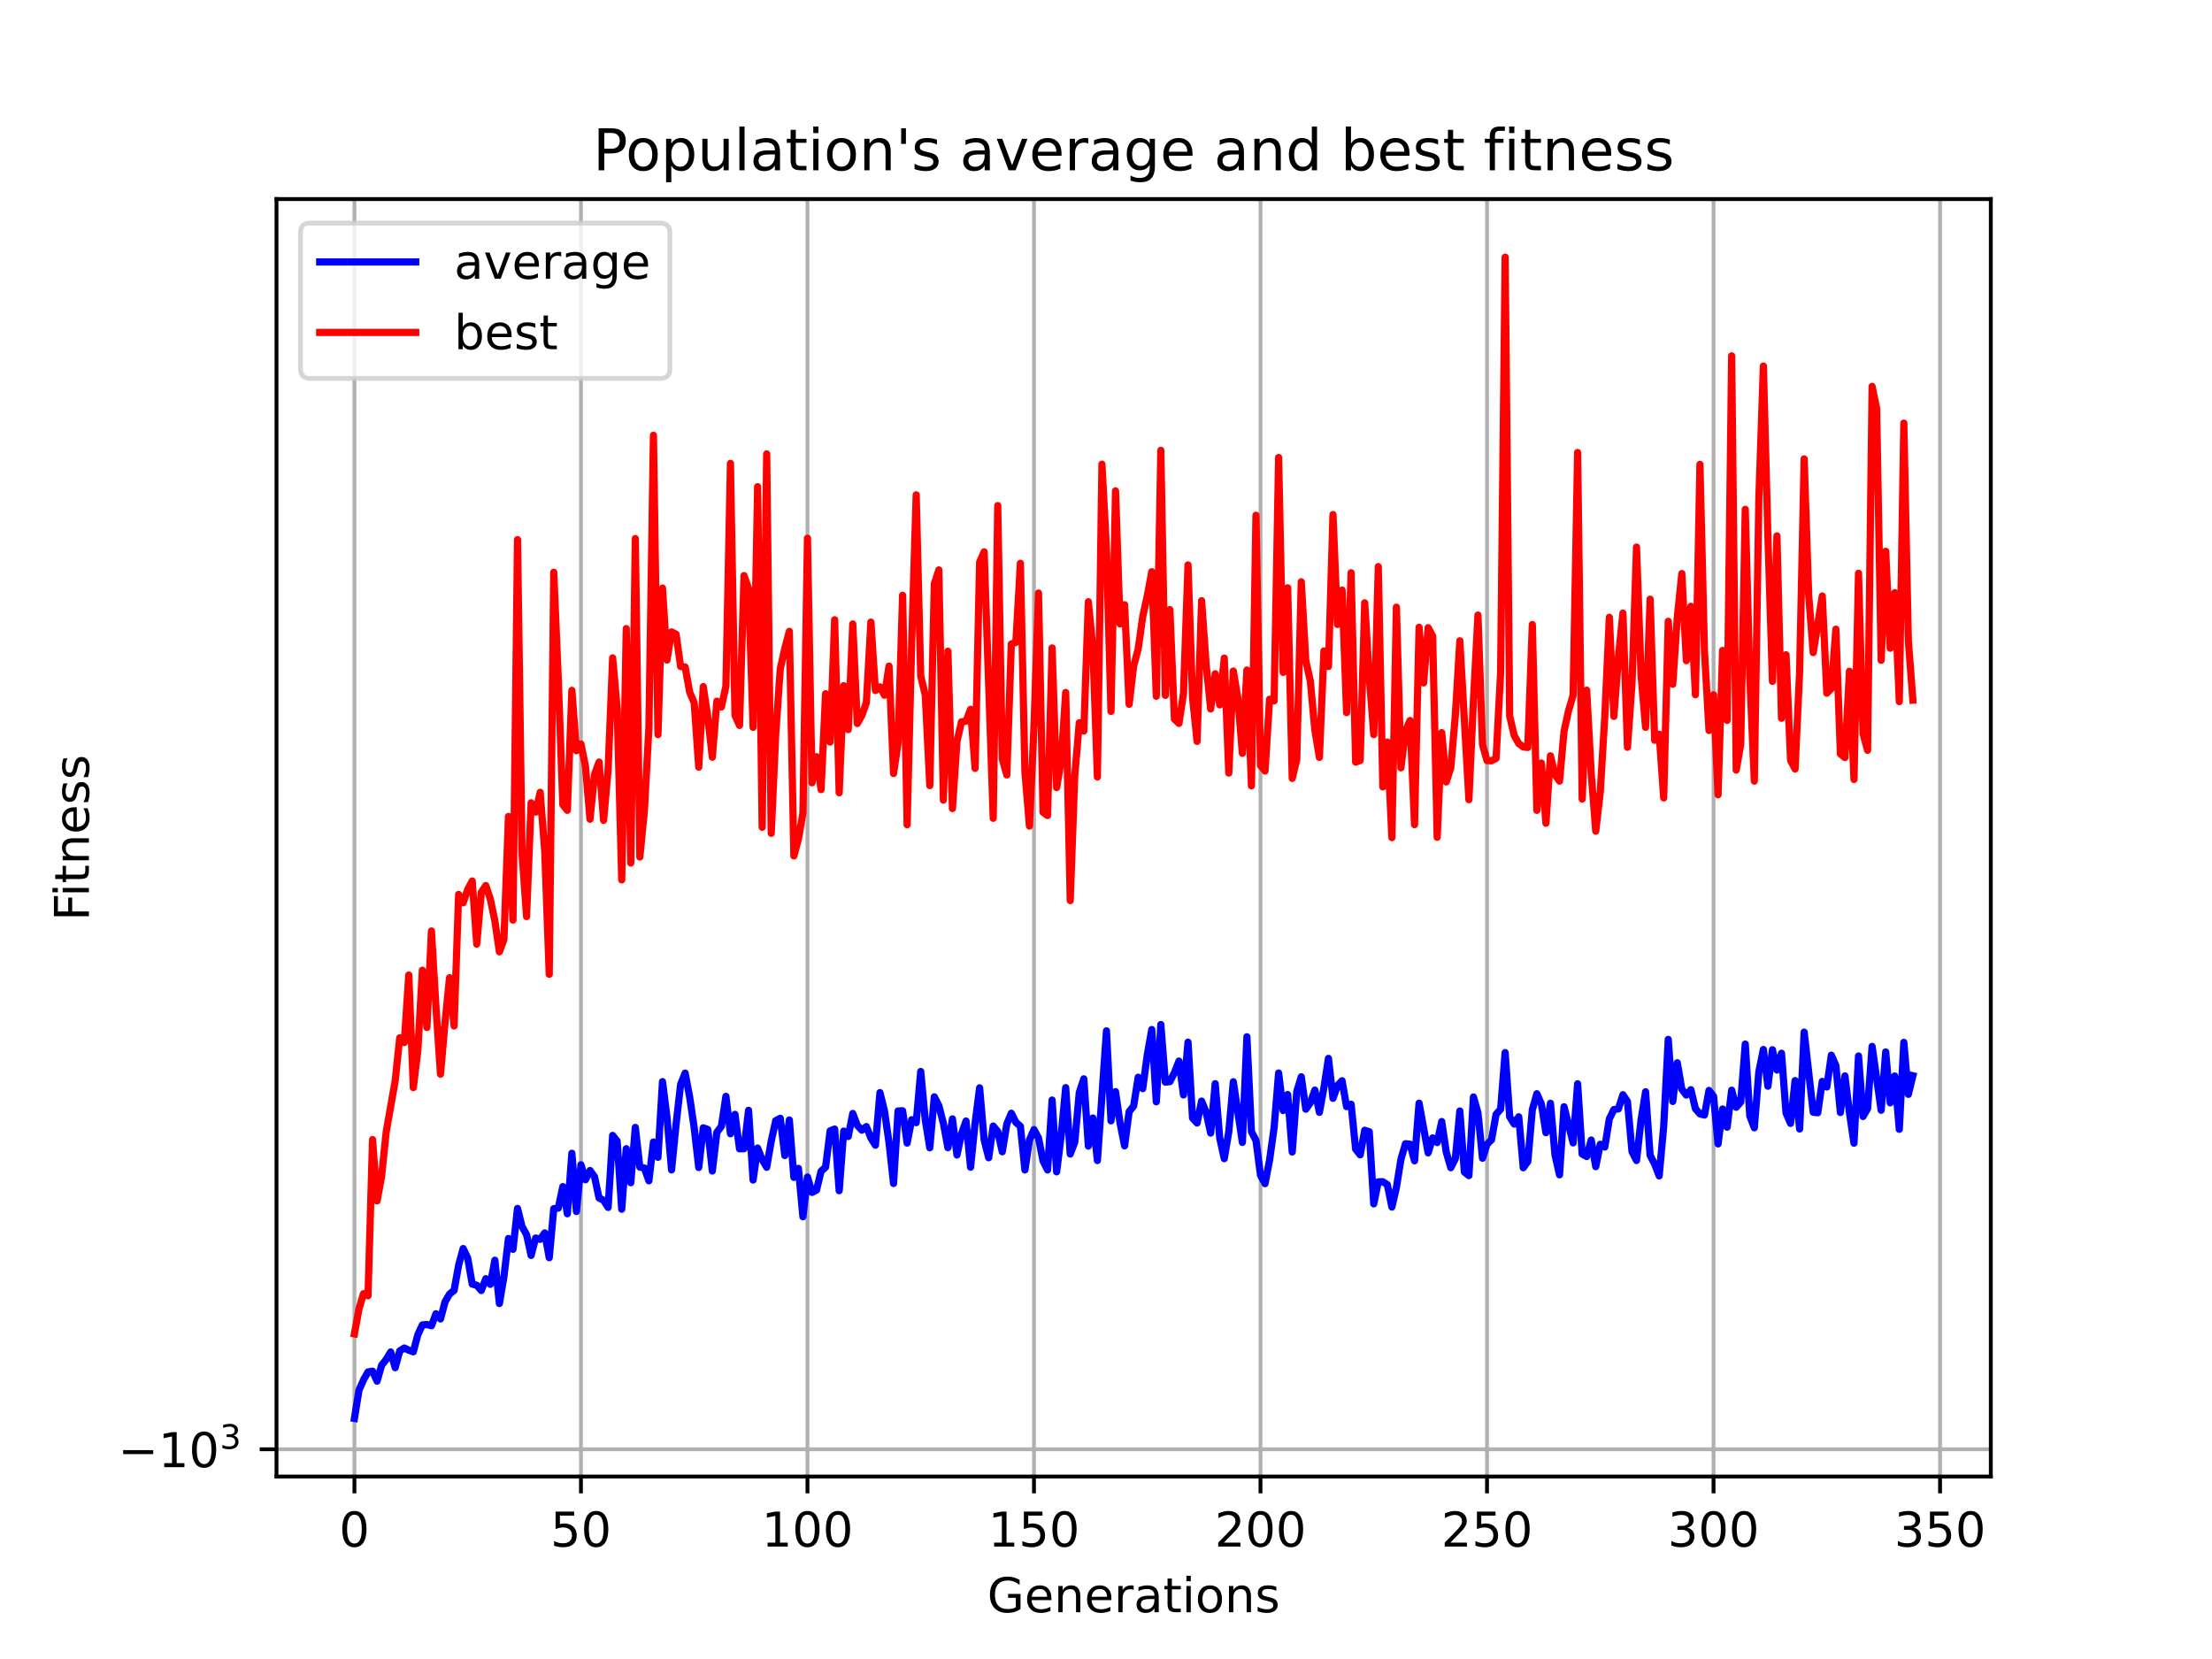 <?xml version="1.0" encoding="utf-8" standalone="no"?>
<!DOCTYPE svg PUBLIC "-//W3C//DTD SVG 1.1//EN"
  "http://www.w3.org/Graphics/SVG/1.1/DTD/svg11.dtd">
<!-- Created with matplotlib (https://matplotlib.org/) -->
<svg height="345.6pt" version="1.1" viewBox="0 0 460.8 345.6" width="460.8pt" xmlns="http://www.w3.org/2000/svg" xmlns:xlink="http://www.w3.org/1999/xlink">
 <defs>
  <style type="text/css">*{stroke-linecap:butt;stroke-linejoin:round;}</style>
 </defs>
 <g id="figure_1">
  <g id="patch_1">
   <path d="M 0 345.6 
L 460.8 345.6 
L 460.8 0 
L 0 0 
z
" style="fill:#ffffff;"/>
  </g>
  <g id="axes_1">
   <g id="patch_2">
    <path d="M 57.6 307.584 
L 414.72 307.584 
L 414.72 41.472 
L 57.6 41.472 
z
" style="fill:#ffffff;"/>
   </g>
   <g id="matplotlib.axis_1">
    <g id="xtick_1">
     <g id="line2d_1">
      <path clip-path="url(#paeb90735cc)" d="M 73.833 307.584 
L 73.833 41.472 
" style="fill:none;stroke:#b0b0b0;stroke-linecap:square;stroke-width:0.8;"/>
     </g>
     <g id="line2d_2">
      <defs>
       <path d="M 0 0 
L 0 3.5 
" id="m894558469b" style="stroke:#000000;stroke-width:0.8;"/>
      </defs>
      <g>
       <use style="stroke:#000000;stroke-width:0.8;" x="73.833" xlink:href="#m894558469b" y="307.584"/>
      </g>
     </g>
     <g id="text_1">
      <!-- 0 -->
      <g transform="translate(70.651 322.182)scale(0.1 -0.1)">
       <defs>
        <path d="M 31.781 66.406 
Q 24.172 66.406 20.328 58.906 
Q 16.5 51.422 16.5 36.375 
Q 16.5 21.391 20.328 13.891 
Q 24.172 6.391 31.781 6.391 
Q 39.453 6.391 43.281 13.891 
Q 47.125 21.391 47.125 36.375 
Q 47.125 51.422 43.281 58.906 
Q 39.453 66.406 31.781 66.406 
z
M 31.781 74.219 
Q 44.047 74.219 50.516 64.516 
Q 56.984 54.828 56.984 36.375 
Q 56.984 17.969 50.516 8.266 
Q 44.047 -1.422 31.781 -1.422 
Q 19.531 -1.422 13.062 8.266 
Q 6.594 17.969 6.594 36.375 
Q 6.594 54.828 13.062 64.516 
Q 19.531 74.219 31.781 74.219 
z
" id="DejaVuSans-48"/>
       </defs>
       <use xlink:href="#DejaVuSans-48"/>
      </g>
     </g>
    </g>
    <g id="xtick_2">
     <g id="line2d_3">
      <path clip-path="url(#paeb90735cc)" d="M 121.021 307.584 
L 121.021 41.472 
" style="fill:none;stroke:#b0b0b0;stroke-linecap:square;stroke-width:0.8;"/>
     </g>
     <g id="line2d_4">
      <g>
       <use style="stroke:#000000;stroke-width:0.8;" x="121.021" xlink:href="#m894558469b" y="307.584"/>
      </g>
     </g>
     <g id="text_2">
      <!-- 50 -->
      <g transform="translate(114.658 322.182)scale(0.1 -0.1)">
       <defs>
        <path d="M 10.797 72.906 
L 49.516 72.906 
L 49.516 64.594 
L 19.828 64.594 
L 19.828 46.734 
Q 21.969 47.469 24.109 47.828 
Q 26.266 48.188 28.422 48.188 
Q 40.625 48.188 47.75 41.5 
Q 54.891 34.812 54.891 23.391 
Q 54.891 11.625 47.562 5.094 
Q 40.234 -1.422 26.906 -1.422 
Q 22.312 -1.422 17.547 -0.641 
Q 12.797 0.141 7.719 1.703 
L 7.719 11.625 
Q 12.109 9.234 16.797 8.062 
Q 21.484 6.891 26.703 6.891 
Q 35.156 6.891 40.078 11.328 
Q 45.016 15.766 45.016 23.391 
Q 45.016 31 40.078 35.438 
Q 35.156 39.891 26.703 39.891 
Q 22.75 39.891 18.812 39.016 
Q 14.891 38.141 10.797 36.281 
z
" id="DejaVuSans-53"/>
       </defs>
       <use xlink:href="#DejaVuSans-53"/>
       <use x="63.623" xlink:href="#DejaVuSans-48"/>
      </g>
     </g>
    </g>
    <g id="xtick_3">
     <g id="line2d_5">
      <path clip-path="url(#paeb90735cc)" d="M 168.209 307.584 
L 168.209 41.472 
" style="fill:none;stroke:#b0b0b0;stroke-linecap:square;stroke-width:0.8;"/>
     </g>
     <g id="line2d_6">
      <g>
       <use style="stroke:#000000;stroke-width:0.8;" x="168.209" xlink:href="#m894558469b" y="307.584"/>
      </g>
     </g>
     <g id="text_3">
      <!-- 100 -->
      <g transform="translate(158.665 322.182)scale(0.1 -0.1)">
       <defs>
        <path d="M 12.406 8.297 
L 28.516 8.297 
L 28.516 63.922 
L 10.984 60.406 
L 10.984 69.391 
L 28.422 72.906 
L 38.281 72.906 
L 38.281 8.297 
L 54.391 8.297 
L 54.391 0 
L 12.406 0 
z
" id="DejaVuSans-49"/>
       </defs>
       <use xlink:href="#DejaVuSans-49"/>
       <use x="63.623" xlink:href="#DejaVuSans-48"/>
       <use x="127.246" xlink:href="#DejaVuSans-48"/>
      </g>
     </g>
    </g>
    <g id="xtick_4">
     <g id="line2d_7">
      <path clip-path="url(#paeb90735cc)" d="M 215.397 307.584 
L 215.397 41.472 
" style="fill:none;stroke:#b0b0b0;stroke-linecap:square;stroke-width:0.8;"/>
     </g>
     <g id="line2d_8">
      <g>
       <use style="stroke:#000000;stroke-width:0.8;" x="215.397" xlink:href="#m894558469b" y="307.584"/>
      </g>
     </g>
     <g id="text_4">
      <!-- 150 -->
      <g transform="translate(205.853 322.182)scale(0.1 -0.1)">
       <use xlink:href="#DejaVuSans-49"/>
       <use x="63.623" xlink:href="#DejaVuSans-53"/>
       <use x="127.246" xlink:href="#DejaVuSans-48"/>
      </g>
     </g>
    </g>
    <g id="xtick_5">
     <g id="line2d_9">
      <path clip-path="url(#paeb90735cc)" d="M 262.585 307.584 
L 262.585 41.472 
" style="fill:none;stroke:#b0b0b0;stroke-linecap:square;stroke-width:0.8;"/>
     </g>
     <g id="line2d_10">
      <g>
       <use style="stroke:#000000;stroke-width:0.8;" x="262.585" xlink:href="#m894558469b" y="307.584"/>
      </g>
     </g>
     <g id="text_5">
      <!-- 200 -->
      <g transform="translate(253.042 322.182)scale(0.1 -0.1)">
       <defs>
        <path d="M 19.188 8.297 
L 53.609 8.297 
L 53.609 0 
L 7.328 0 
L 7.328 8.297 
Q 12.938 14.109 22.625 23.891 
Q 32.328 33.688 34.812 36.531 
Q 39.547 41.844 41.422 45.531 
Q 43.312 49.219 43.312 52.781 
Q 43.312 58.594 39.234 62.25 
Q 35.156 65.922 28.609 65.922 
Q 23.969 65.922 18.812 64.312 
Q 13.672 62.703 7.812 59.422 
L 7.812 69.391 
Q 13.766 71.781 18.938 73 
Q 24.125 74.219 28.422 74.219 
Q 39.75 74.219 46.484 68.547 
Q 53.219 62.891 53.219 53.422 
Q 53.219 48.922 51.531 44.891 
Q 49.859 40.875 45.406 35.406 
Q 44.188 33.984 37.641 27.219 
Q 31.109 20.453 19.188 8.297 
z
" id="DejaVuSans-50"/>
       </defs>
       <use xlink:href="#DejaVuSans-50"/>
       <use x="63.623" xlink:href="#DejaVuSans-48"/>
       <use x="127.246" xlink:href="#DejaVuSans-48"/>
      </g>
     </g>
    </g>
    <g id="xtick_6">
     <g id="line2d_11">
      <path clip-path="url(#paeb90735cc)" d="M 309.774 307.584 
L 309.774 41.472 
" style="fill:none;stroke:#b0b0b0;stroke-linecap:square;stroke-width:0.8;"/>
     </g>
     <g id="line2d_12">
      <g>
       <use style="stroke:#000000;stroke-width:0.8;" x="309.774" xlink:href="#m894558469b" y="307.584"/>
      </g>
     </g>
     <g id="text_6">
      <!-- 250 -->
      <g transform="translate(300.23 322.182)scale(0.1 -0.1)">
       <use xlink:href="#DejaVuSans-50"/>
       <use x="63.623" xlink:href="#DejaVuSans-53"/>
       <use x="127.246" xlink:href="#DejaVuSans-48"/>
      </g>
     </g>
    </g>
    <g id="xtick_7">
     <g id="line2d_13">
      <path clip-path="url(#paeb90735cc)" d="M 356.962 307.584 
L 356.962 41.472 
" style="fill:none;stroke:#b0b0b0;stroke-linecap:square;stroke-width:0.8;"/>
     </g>
     <g id="line2d_14">
      <g>
       <use style="stroke:#000000;stroke-width:0.8;" x="356.962" xlink:href="#m894558469b" y="307.584"/>
      </g>
     </g>
     <g id="text_7">
      <!-- 300 -->
      <g transform="translate(347.418 322.182)scale(0.1 -0.1)">
       <defs>
        <path d="M 40.578 39.312 
Q 47.656 37.797 51.625 33 
Q 55.609 28.219 55.609 21.188 
Q 55.609 10.406 48.188 4.484 
Q 40.766 -1.422 27.094 -1.422 
Q 22.516 -1.422 17.656 -0.516 
Q 12.797 0.391 7.625 2.203 
L 7.625 11.719 
Q 11.719 9.328 16.594 8.109 
Q 21.484 6.891 26.812 6.891 
Q 36.078 6.891 40.938 10.547 
Q 45.797 14.203 45.797 21.188 
Q 45.797 27.641 41.281 31.266 
Q 36.766 34.906 28.719 34.906 
L 20.219 34.906 
L 20.219 43.016 
L 29.109 43.016 
Q 36.375 43.016 40.234 45.922 
Q 44.094 48.828 44.094 54.297 
Q 44.094 59.906 40.109 62.906 
Q 36.141 65.922 28.719 65.922 
Q 24.656 65.922 20.016 65.031 
Q 15.375 64.156 9.812 62.312 
L 9.812 71.094 
Q 15.438 72.656 20.344 73.438 
Q 25.25 74.219 29.594 74.219 
Q 40.828 74.219 47.359 69.109 
Q 53.906 64.016 53.906 55.328 
Q 53.906 49.266 50.438 45.094 
Q 46.969 40.922 40.578 39.312 
z
" id="DejaVuSans-51"/>
       </defs>
       <use xlink:href="#DejaVuSans-51"/>
       <use x="63.623" xlink:href="#DejaVuSans-48"/>
       <use x="127.246" xlink:href="#DejaVuSans-48"/>
      </g>
     </g>
    </g>
    <g id="xtick_8">
     <g id="line2d_15">
      <path clip-path="url(#paeb90735cc)" d="M 404.15 307.584 
L 404.15 41.472 
" style="fill:none;stroke:#b0b0b0;stroke-linecap:square;stroke-width:0.8;"/>
     </g>
     <g id="line2d_16">
      <g>
       <use style="stroke:#000000;stroke-width:0.8;" x="404.15" xlink:href="#m894558469b" y="307.584"/>
      </g>
     </g>
     <g id="text_8">
      <!-- 350 -->
      <g transform="translate(394.606 322.182)scale(0.1 -0.1)">
       <use xlink:href="#DejaVuSans-51"/>
       <use x="63.623" xlink:href="#DejaVuSans-53"/>
       <use x="127.246" xlink:href="#DejaVuSans-48"/>
      </g>
     </g>
    </g>
    <g id="text_9">
     <!-- Generations -->
     <g transform="translate(205.662 335.861)scale(0.1 -0.1)">
      <defs>
       <path d="M 59.516 10.406 
L 59.516 29.984 
L 43.406 29.984 
L 43.406 38.094 
L 69.281 38.094 
L 69.281 6.781 
Q 63.578 2.734 56.688 0.656 
Q 49.812 -1.422 42 -1.422 
Q 24.906 -1.422 15.25 8.562 
Q 5.609 18.562 5.609 36.375 
Q 5.609 54.25 15.25 64.234 
Q 24.906 74.219 42 74.219 
Q 49.125 74.219 55.547 72.453 
Q 61.969 70.703 67.391 67.281 
L 67.391 56.781 
Q 61.922 61.422 55.766 63.766 
Q 49.609 66.109 42.828 66.109 
Q 29.438 66.109 22.719 58.641 
Q 16.016 51.172 16.016 36.375 
Q 16.016 21.625 22.719 14.156 
Q 29.438 6.688 42.828 6.688 
Q 48.047 6.688 52.141 7.594 
Q 56.25 8.5 59.516 10.406 
z
" id="DejaVuSans-71"/>
       <path d="M 56.203 29.594 
L 56.203 25.203 
L 14.891 25.203 
Q 15.484 15.922 20.484 11.062 
Q 25.484 6.203 34.422 6.203 
Q 39.594 6.203 44.453 7.469 
Q 49.312 8.734 54.109 11.281 
L 54.109 2.781 
Q 49.266 0.734 44.188 -0.344 
Q 39.109 -1.422 33.891 -1.422 
Q 20.797 -1.422 13.156 6.188 
Q 5.516 13.812 5.516 26.812 
Q 5.516 40.234 12.766 48.109 
Q 20.016 56 32.328 56 
Q 43.359 56 49.781 48.891 
Q 56.203 41.797 56.203 29.594 
z
M 47.219 32.234 
Q 47.125 39.594 43.094 43.984 
Q 39.062 48.391 32.422 48.391 
Q 24.906 48.391 20.391 44.141 
Q 15.875 39.891 15.188 32.172 
z
" id="DejaVuSans-101"/>
       <path d="M 54.891 33.016 
L 54.891 0 
L 45.906 0 
L 45.906 32.719 
Q 45.906 40.484 42.875 44.328 
Q 39.844 48.188 33.797 48.188 
Q 26.516 48.188 22.312 43.547 
Q 18.109 38.922 18.109 30.906 
L 18.109 0 
L 9.078 0 
L 9.078 54.688 
L 18.109 54.688 
L 18.109 46.188 
Q 21.344 51.125 25.703 53.562 
Q 30.078 56 35.797 56 
Q 45.219 56 50.047 50.172 
Q 54.891 44.344 54.891 33.016 
z
" id="DejaVuSans-110"/>
       <path d="M 41.109 46.297 
Q 39.594 47.172 37.812 47.578 
Q 36.031 48 33.891 48 
Q 26.266 48 22.188 43.047 
Q 18.109 38.094 18.109 28.812 
L 18.109 0 
L 9.078 0 
L 9.078 54.688 
L 18.109 54.688 
L 18.109 46.188 
Q 20.953 51.172 25.484 53.578 
Q 30.031 56 36.531 56 
Q 37.453 56 38.578 55.875 
Q 39.703 55.766 41.062 55.516 
z
" id="DejaVuSans-114"/>
       <path d="M 34.281 27.484 
Q 23.391 27.484 19.188 25 
Q 14.984 22.516 14.984 16.5 
Q 14.984 11.719 18.141 8.906 
Q 21.297 6.109 26.703 6.109 
Q 34.188 6.109 38.703 11.406 
Q 43.219 16.703 43.219 25.484 
L 43.219 27.484 
z
M 52.203 31.203 
L 52.203 0 
L 43.219 0 
L 43.219 8.297 
Q 40.141 3.328 35.547 0.953 
Q 30.953 -1.422 24.312 -1.422 
Q 15.922 -1.422 10.953 3.297 
Q 6 8.016 6 15.922 
Q 6 25.141 12.172 29.828 
Q 18.359 34.516 30.609 34.516 
L 43.219 34.516 
L 43.219 35.406 
Q 43.219 41.609 39.141 45 
Q 35.062 48.391 27.688 48.391 
Q 23 48.391 18.547 47.266 
Q 14.109 46.141 10.016 43.891 
L 10.016 52.203 
Q 14.938 54.109 19.578 55.047 
Q 24.219 56 28.609 56 
Q 40.484 56 46.344 49.844 
Q 52.203 43.703 52.203 31.203 
z
" id="DejaVuSans-97"/>
       <path d="M 18.312 70.219 
L 18.312 54.688 
L 36.812 54.688 
L 36.812 47.703 
L 18.312 47.703 
L 18.312 18.016 
Q 18.312 11.328 20.141 9.422 
Q 21.969 7.516 27.594 7.516 
L 36.812 7.516 
L 36.812 0 
L 27.594 0 
Q 17.188 0 13.234 3.875 
Q 9.281 7.766 9.281 18.016 
L 9.281 47.703 
L 2.688 47.703 
L 2.688 54.688 
L 9.281 54.688 
L 9.281 70.219 
z
" id="DejaVuSans-116"/>
       <path d="M 9.422 54.688 
L 18.406 54.688 
L 18.406 0 
L 9.422 0 
z
M 9.422 75.984 
L 18.406 75.984 
L 18.406 64.594 
L 9.422 64.594 
z
" id="DejaVuSans-105"/>
       <path d="M 30.609 48.391 
Q 23.391 48.391 19.188 42.75 
Q 14.984 37.109 14.984 27.297 
Q 14.984 17.484 19.156 11.844 
Q 23.344 6.203 30.609 6.203 
Q 37.797 6.203 41.984 11.859 
Q 46.188 17.531 46.188 27.297 
Q 46.188 37.016 41.984 42.703 
Q 37.797 48.391 30.609 48.391 
z
M 30.609 56 
Q 42.328 56 49.016 48.375 
Q 55.719 40.766 55.719 27.297 
Q 55.719 13.875 49.016 6.219 
Q 42.328 -1.422 30.609 -1.422 
Q 18.844 -1.422 12.172 6.219 
Q 5.516 13.875 5.516 27.297 
Q 5.516 40.766 12.172 48.375 
Q 18.844 56 30.609 56 
z
" id="DejaVuSans-111"/>
       <path d="M 44.281 53.078 
L 44.281 44.578 
Q 40.484 46.531 36.375 47.5 
Q 32.281 48.484 27.875 48.484 
Q 21.188 48.484 17.844 46.438 
Q 14.5 44.391 14.5 40.281 
Q 14.5 37.156 16.891 35.375 
Q 19.281 33.594 26.516 31.984 
L 29.594 31.297 
Q 39.156 29.25 43.188 25.516 
Q 47.219 21.781 47.219 15.094 
Q 47.219 7.469 41.188 3.016 
Q 35.156 -1.422 24.609 -1.422 
Q 20.219 -1.422 15.453 -0.562 
Q 10.688 0.297 5.422 2 
L 5.422 11.281 
Q 10.406 8.688 15.234 7.391 
Q 20.062 6.109 24.812 6.109 
Q 31.156 6.109 34.562 8.281 
Q 37.984 10.453 37.984 14.406 
Q 37.984 18.062 35.516 20.016 
Q 33.062 21.969 24.703 23.781 
L 21.578 24.516 
Q 13.234 26.266 9.516 29.906 
Q 5.812 33.547 5.812 39.891 
Q 5.812 47.609 11.281 51.797 
Q 16.75 56 26.812 56 
Q 31.781 56 36.172 55.266 
Q 40.578 54.547 44.281 53.078 
z
" id="DejaVuSans-115"/>
      </defs>
      <use xlink:href="#DejaVuSans-71"/>
      <use x="77.49" xlink:href="#DejaVuSans-101"/>
      <use x="139.014" xlink:href="#DejaVuSans-110"/>
      <use x="202.393" xlink:href="#DejaVuSans-101"/>
      <use x="263.916" xlink:href="#DejaVuSans-114"/>
      <use x="305.029" xlink:href="#DejaVuSans-97"/>
      <use x="366.309" xlink:href="#DejaVuSans-116"/>
      <use x="405.518" xlink:href="#DejaVuSans-105"/>
      <use x="433.301" xlink:href="#DejaVuSans-111"/>
      <use x="494.482" xlink:href="#DejaVuSans-110"/>
      <use x="557.861" xlink:href="#DejaVuSans-115"/>
     </g>
    </g>
   </g>
   <g id="matplotlib.axis_2">
    <g id="ytick_1">
     <g id="line2d_17">
      <path clip-path="url(#paeb90735cc)" d="M 57.6 301.914 
L 414.72 301.914 
" style="fill:none;stroke:#b0b0b0;stroke-linecap:square;stroke-width:0.8;"/>
     </g>
     <g id="line2d_18">
      <defs>
       <path d="M 0 0 
L -3.5 0 
" id="m311641aa8c" style="stroke:#000000;stroke-width:0.8;"/>
      </defs>
      <g>
       <use style="stroke:#000000;stroke-width:0.8;" x="57.6" xlink:href="#m311641aa8c" y="301.914"/>
      </g>
     </g>
     <g id="text_10">
      <!-- $\mathdefault{-10^{3}}$ -->
      <g transform="translate(24.6 305.713)scale(0.1 -0.1)">
       <defs>
        <path d="M 10.594 35.5 
L 73.188 35.5 
L 73.188 27.203 
L 10.594 27.203 
z
" id="DejaVuSans-8722"/>
       </defs>
       <use transform="translate(0 0.766)" xlink:href="#DejaVuSans-8722"/>
       <use transform="translate(83.789 0.766)" xlink:href="#DejaVuSans-49"/>
       <use transform="translate(147.412 0.766)" xlink:href="#DejaVuSans-48"/>
       <use transform="translate(211.992 39.047)scale(0.7)" xlink:href="#DejaVuSans-51"/>
      </g>
     </g>
    </g>
    <g id="text_11">
     <!-- Fitness -->
     <g transform="translate(18.52 191.845)rotate(-90)scale(0.1 -0.1)">
      <defs>
       <path d="M 9.812 72.906 
L 51.703 72.906 
L 51.703 64.594 
L 19.672 64.594 
L 19.672 43.109 
L 48.578 43.109 
L 48.578 34.812 
L 19.672 34.812 
L 19.672 0 
L 9.812 0 
z
" id="DejaVuSans-70"/>
      </defs>
      <use xlink:href="#DejaVuSans-70"/>
      <use x="50.27" xlink:href="#DejaVuSans-105"/>
      <use x="78.053" xlink:href="#DejaVuSans-116"/>
      <use x="117.262" xlink:href="#DejaVuSans-110"/>
      <use x="180.641" xlink:href="#DejaVuSans-101"/>
      <use x="242.164" xlink:href="#DejaVuSans-115"/>
      <use x="294.264" xlink:href="#DejaVuSans-115"/>
     </g>
    </g>
   </g>
   <g id="line2d_19">
    <path clip-path="url(#paeb90735cc)" d="M 73.833 295.488 
L 74.776 289.629 
L 75.72 287.46 
L 76.664 285.808 
L 77.608 285.642 
L 78.552 287.717 
L 79.495 284.408 
L 80.439 283.211 
L 81.383 281.637 
L 82.327 284.918 
L 83.27 281.424 
L 84.214 280.814 
L 85.158 281.273 
L 86.102 281.603 
L 87.045 278.04 
L 87.989 276.007 
L 88.933 275.915 
L 89.877 276.181 
L 90.82 273.683 
L 91.764 274.761 
L 92.708 271.207 
L 93.652 269.572 
L 94.596 268.815 
L 95.539 263.565 
L 96.483 260.091 
L 97.427 262.074 
L 98.371 267.493 
L 99.314 267.746 
L 100.258 268.844 
L 101.202 266.38 
L 102.146 267.55 
L 103.089 262.527 
L 104.033 271.544 
L 104.977 265.943 
L 105.921 258.009 
L 106.864 260.255 
L 107.808 251.735 
L 108.752 255.527 
L 109.696 257.205 
L 110.639 261.528 
L 111.583 257.903 
L 112.527 258.171 
L 113.471 256.838 
L 114.415 262.007 
L 115.358 251.784 
L 116.302 251.671 
L 117.246 247.193 
L 118.19 252.849 
L 119.133 240.246 
L 120.077 252.376 
L 121.021 242.647 
L 121.965 245.763 
L 122.908 243.84 
L 123.852 245.137 
L 124.796 249.571 
L 125.74 250.038 
L 126.683 251.529 
L 127.627 236.527 
L 128.571 237.743 
L 129.515 251.903 
L 130.459 239.293 
L 131.402 246.381 
L 132.346 234.866 
L 133.29 243.13 
L 134.234 243.325 
L 135.177 245.984 
L 136.121 237.899 
L 137.065 241.086 
L 138.009 225.321 
L 138.952 232.805 
L 139.896 243.713 
L 140.84 234.191 
L 141.784 225.901 
L 142.727 223.546 
L 143.671 228.555 
L 144.615 234.956 
L 145.559 243.208 
L 146.502 234.946 
L 147.446 235.291 
L 148.39 243.937 
L 149.334 235.891 
L 150.278 234.627 
L 151.221 228.386 
L 152.165 236.179 
L 153.109 232.142 
L 154.053 239.313 
L 154.996 239.294 
L 155.94 231.304 
L 156.884 245.826 
L 157.828 239.163 
L 158.771 241.548 
L 159.715 243.154 
L 160.659 237.725 
L 161.603 233.447 
L 162.546 232.956 
L 163.49 240.726 
L 164.434 233.303 
L 165.378 245.271 
L 166.322 243.396 
L 167.265 253.467 
L 168.209 245.197 
L 169.153 248.399 
L 170.097 247.904 
L 171.04 243.995 
L 171.984 243.128 
L 172.928 235.585 
L 173.872 235.205 
L 174.815 248.042 
L 175.759 235.625 
L 176.703 236.754 
L 177.647 231.951 
L 178.59 234.432 
L 179.534 235.436 
L 180.478 234.683 
L 181.422 237.08 
L 182.365 238.568 
L 183.309 227.609 
L 184.253 231.447 
L 185.197 238.003 
L 186.141 246.543 
L 187.084 231.436 
L 188.028 231.396 
L 188.972 238.122 
L 189.916 233.255 
L 190.859 233.875 
L 191.803 223.21 
L 192.747 233.263 
L 193.691 239.104 
L 194.634 228.486 
L 195.578 230.335 
L 196.522 234.001 
L 197.466 239.09 
L 198.409 233.086 
L 199.353 240.609 
L 200.297 236.209 
L 201.241 233.526 
L 202.185 243.151 
L 203.128 233.974 
L 204.072 226.617 
L 205.016 237.463 
L 205.96 241.181 
L 206.903 234.579 
L 207.847 235.72 
L 208.791 239.931 
L 209.735 234.162 
L 210.678 231.9 
L 211.622 233.799 
L 212.566 234.629 
L 213.51 243.718 
L 214.453 237.482 
L 215.397 235.315 
L 216.341 237.061 
L 217.285 241.864 
L 218.228 243.721 
L 219.172 229.16 
L 220.116 244.114 
L 221.06 236.53 
L 222.004 226.571 
L 222.947 240.403 
L 223.891 237.95 
L 224.835 227.582 
L 225.779 224.742 
L 226.722 238.753 
L 227.666 232.901 
L 228.61 241.764 
L 230.497 214.742 
L 231.441 233.49 
L 232.385 227.403 
L 233.329 233.961 
L 234.272 238.704 
L 235.216 231.576 
L 236.16 230.401 
L 237.104 224.41 
L 238.048 226.787 
L 238.991 219.78 
L 239.935 214.474 
L 240.879 229.526 
L 241.823 213.425 
L 242.766 225.424 
L 243.71 225.318 
L 244.654 223.459 
L 245.598 221.035 
L 246.541 228.098 
L 247.485 217.104 
L 248.429 232.915 
L 249.373 233.939 
L 250.316 229.38 
L 251.26 231.722 
L 252.204 236.04 
L 253.148 225.757 
L 254.092 237.084 
L 255.035 241.372 
L 255.979 235.759 
L 256.923 225.351 
L 258.81 237.978 
L 259.754 215.978 
L 260.698 235.748 
L 261.642 237.573 
L 262.585 244.812 
L 263.529 246.577 
L 264.473 241.698 
L 265.417 234.935 
L 266.36 223.524 
L 267.304 231.339 
L 268.248 228.012 
L 269.192 239.981 
L 270.135 227.424 
L 271.079 224.321 
L 272.023 231.068 
L 272.967 229.73 
L 273.911 227.087 
L 274.854 231.715 
L 275.798 226.567 
L 276.742 220.482 
L 277.686 228.797 
L 278.629 226.134 
L 279.573 225.136 
L 280.517 230.53 
L 281.461 230.035 
L 282.404 239.376 
L 283.348 240.577 
L 284.292 235.455 
L 285.236 235.758 
L 286.179 250.79 
L 287.123 246.187 
L 288.067 246.181 
L 289.011 246.792 
L 289.955 251.457 
L 290.898 247.357 
L 291.842 241.497 
L 292.786 238.255 
L 293.73 238.357 
L 294.673 241.815 
L 295.617 229.81 
L 297.505 240.159 
L 298.448 237.047 
L 299.392 238.019 
L 300.336 233.636 
L 301.28 240.004 
L 302.223 243.254 
L 303.167 241.388 
L 304.111 231.439 
L 305.055 244.155 
L 305.998 244.905 
L 306.942 228.521 
L 307.886 231.808 
L 308.83 241.286 
L 309.774 238.368 
L 310.717 237.417 
L 311.661 232.146 
L 312.605 231.057 
L 313.549 219.279 
L 314.492 232.632 
L 315.436 234.163 
L 316.38 232.65 
L 317.324 243.267 
L 318.267 241.965 
L 319.211 231.186 
L 320.155 227.845 
L 321.099 229.999 
L 322.042 235.962 
L 322.986 229.827 
L 323.93 240.587 
L 324.874 244.735 
L 325.818 230.558 
L 327.705 238.08 
L 328.649 225.773 
L 329.593 240.418 
L 330.536 240.924 
L 331.48 237.491 
L 332.424 243.04 
L 333.368 238.372 
L 334.311 238.945 
L 335.255 233.083 
L 336.199 231.148 
L 337.143 230.999 
L 338.086 228.052 
L 339.03 229.488 
L 339.974 239.89 
L 340.918 241.752 
L 341.861 233.315 
L 342.805 227.437 
L 343.749 240.68 
L 344.693 242.488 
L 345.637 244.961 
L 346.58 234.627 
L 347.524 216.525 
L 348.468 229.453 
L 349.412 221.394 
L 350.355 226.904 
L 351.299 228.12 
L 352.243 227.003 
L 353.187 230.963 
L 354.13 232.038 
L 355.074 232.282 
L 356.018 227.16 
L 356.962 228.377 
L 357.905 238.3 
L 358.849 231.021 
L 359.793 234.811 
L 360.737 227.1 
L 361.681 230.663 
L 362.624 229.578 
L 363.568 217.493 
L 364.512 232.47 
L 365.456 234.944 
L 366.399 223.255 
L 367.343 218.625 
L 368.287 226.274 
L 369.231 218.683 
L 370.174 222.904 
L 371.118 219.41 
L 372.062 231.854 
L 373.006 234.026 
L 373.949 225.11 
L 374.893 235.19 
L 375.837 215.006 
L 377.724 231.693 
L 378.668 231.809 
L 379.612 225.274 
L 380.556 226.439 
L 381.5 219.816 
L 382.443 221.97 
L 383.387 231.749 
L 384.331 224.132 
L 385.275 231.783 
L 386.218 238.144 
L 387.162 219.976 
L 388.106 232.583 
L 389.05 230.946 
L 389.993 217.986 
L 391.881 231.28 
L 392.825 219.139 
L 393.768 229.739 
L 394.712 224.148 
L 395.656 235.257 
L 396.6 217.147 
L 397.544 227.974 
L 398.487 224.098 
L 398.487 224.098 
" style="fill:none;stroke:#0000ff;stroke-linecap:square;stroke-width:1.5;"/>
   </g>
   <g id="line2d_20">
    <path clip-path="url(#paeb90735cc)" d="M 73.833 277.87 
L 74.776 272.721 
L 75.72 269.499 
L 76.664 269.934 
L 77.608 237.394 
L 78.552 250.177 
L 79.495 245.033 
L 80.439 235.877 
L 82.327 225.139 
L 83.27 216.19 
L 84.214 217.18 
L 85.158 203.111 
L 86.102 226.578 
L 87.045 218.783 
L 87.989 202.115 
L 88.933 214.037 
L 89.877 193.939 
L 90.82 209.816 
L 91.764 223.768 
L 92.708 212.946 
L 93.652 203.672 
L 94.596 213.735 
L 95.539 186.323 
L 96.483 188.068 
L 97.427 185.303 
L 98.371 183.528 
L 99.314 196.678 
L 100.258 185.879 
L 101.202 184.48 
L 102.146 187.322 
L 103.089 191.826 
L 104.033 198.279 
L 104.977 195.735 
L 105.921 170.085 
L 106.864 191.676 
L 107.808 112.414 
L 108.752 177.846 
L 109.696 190.935 
L 110.639 167.237 
L 111.583 169.177 
L 112.527 165.047 
L 113.471 177.243 
L 114.415 202.967 
L 115.358 119.21 
L 116.302 141.535 
L 117.246 167.634 
L 118.19 168.807 
L 119.133 143.809 
L 120.077 156.382 
L 121.021 154.984 
L 121.965 159.684 
L 122.908 170.665 
L 123.852 161.331 
L 124.796 158.748 
L 125.74 170.889 
L 126.683 160.285 
L 127.627 137.057 
L 128.571 147.66 
L 129.515 183.295 
L 130.459 130.945 
L 131.402 179.782 
L 132.346 112.191 
L 133.29 178.533 
L 134.234 168.94 
L 135.177 151.602 
L 136.121 90.673 
L 137.065 153.031 
L 138.009 122.505 
L 138.952 137.503 
L 139.896 131.636 
L 140.84 132.118 
L 141.784 138.838 
L 142.727 138.948 
L 143.671 144.184 
L 144.615 146.429 
L 145.559 159.811 
L 146.502 143.027 
L 147.446 149.392 
L 148.39 157.74 
L 149.334 146.069 
L 150.278 147.28 
L 151.221 142.93 
L 152.165 96.53 
L 153.109 149.007 
L 154.053 151.118 
L 154.996 119.903 
L 155.94 122.625 
L 156.884 151.516 
L 157.828 101.385 
L 158.771 172.336 
L 159.715 94.554 
L 160.659 173.604 
L 161.603 152.798 
L 162.546 139.311 
L 163.49 135.071 
L 164.434 131.52 
L 165.378 178.306 
L 166.322 174.813 
L 167.265 169.36 
L 168.209 112.113 
L 169.153 163.068 
L 170.097 157.639 
L 171.04 164.497 
L 171.984 144.519 
L 172.928 154.589 
L 173.872 129.104 
L 174.815 165.147 
L 175.759 142.836 
L 176.703 151.993 
L 177.647 129.982 
L 178.59 150.731 
L 179.534 149.049 
L 180.478 146.36 
L 181.422 129.585 
L 182.365 143.86 
L 183.309 143.094 
L 184.253 144.831 
L 185.197 138.76 
L 186.141 161.14 
L 187.084 154.745 
L 188.028 124.009 
L 188.972 171.809 
L 189.916 133.999 
L 190.859 103.082 
L 191.803 140.787 
L 192.747 144.809 
L 193.691 163.648 
L 194.634 121.615 
L 195.578 118.722 
L 196.522 166.667 
L 197.466 135.662 
L 198.409 168.435 
L 199.353 154.458 
L 200.297 150.368 
L 201.241 150.24 
L 202.185 147.761 
L 203.128 160.061 
L 204.072 117.085 
L 205.016 114.956 
L 206.903 170.467 
L 207.847 105.324 
L 208.791 158.087 
L 209.735 161.436 
L 210.678 134.149 
L 211.622 133.828 
L 212.566 117.345 
L 213.51 160.836 
L 214.453 172.093 
L 215.397 151.3 
L 216.341 123.537 
L 217.285 169.21 
L 218.228 169.887 
L 219.172 134.975 
L 220.116 164.07 
L 221.06 158.501 
L 222.004 144.254 
L 222.947 187.607 
L 223.891 161.616 
L 224.835 150.554 
L 225.779 152.287 
L 226.722 125.349 
L 227.666 135.073 
L 228.61 161.852 
L 229.554 96.695 
L 230.497 114.409 
L 231.441 148.201 
L 232.385 102.251 
L 233.329 129.979 
L 234.272 125.97 
L 235.216 146.713 
L 236.16 138.74 
L 237.104 135.188 
L 238.048 128.459 
L 238.991 124.169 
L 239.935 119.1 
L 240.879 145.037 
L 241.823 93.812 
L 242.766 144.856 
L 243.71 126.992 
L 244.654 149.792 
L 245.598 150.701 
L 246.541 144.451 
L 247.485 117.681 
L 248.429 145.324 
L 249.373 154.442 
L 250.316 125.141 
L 251.26 138.455 
L 252.204 147.686 
L 253.148 140.359 
L 254.092 146.838 
L 255.035 137.093 
L 255.979 161.042 
L 256.923 139.79 
L 257.867 145.463 
L 258.81 156.935 
L 259.754 139.579 
L 260.698 163.707 
L 261.642 107.334 
L 262.585 159.47 
L 263.529 160.619 
L 264.473 145.66 
L 265.417 146.011 
L 266.36 95.313 
L 267.304 140.069 
L 268.248 122.45 
L 269.192 162.155 
L 270.135 158.206 
L 271.079 121.197 
L 272.023 137.634 
L 272.967 141.875 
L 273.911 152.141 
L 274.854 157.771 
L 275.798 135.61 
L 276.742 138.838 
L 277.686 107.193 
L 278.629 130.091 
L 279.573 122.913 
L 280.517 148.452 
L 281.461 119.311 
L 282.404 158.762 
L 283.348 158.426 
L 284.292 125.585 
L 285.236 140.978 
L 286.179 153.032 
L 287.123 118.033 
L 288.067 163.929 
L 289.011 154.587 
L 289.955 174.502 
L 290.898 126.481 
L 291.842 159.951 
L 292.786 152.304 
L 293.73 150.095 
L 294.673 171.792 
L 295.617 130.675 
L 296.561 142.262 
L 297.505 130.75 
L 298.448 132.507 
L 299.392 174.42 
L 300.336 152.619 
L 301.28 162.892 
L 302.223 159.971 
L 303.167 149.063 
L 304.111 133.489 
L 305.998 166.588 
L 306.942 145.92 
L 307.886 128.128 
L 308.83 155.132 
L 309.774 158.449 
L 310.717 158.487 
L 311.661 157.975 
L 312.605 140.099 
L 313.549 53.568 
L 314.492 149.155 
L 315.436 153.223 
L 316.38 154.897 
L 317.324 155.604 
L 318.267 155.712 
L 319.211 130.102 
L 320.155 168.813 
L 321.099 158.949 
L 322.042 171.497 
L 322.986 157.442 
L 323.93 161.371 
L 324.874 162.72 
L 325.818 152.334 
L 326.761 148.025 
L 327.705 144.85 
L 328.649 94.263 
L 329.593 166.446 
L 330.536 143.777 
L 331.48 161.17 
L 332.424 173.139 
L 333.368 164.955 
L 334.311 149.148 
L 335.255 128.599 
L 336.199 149.235 
L 337.143 136.913 
L 338.086 127.722 
L 339.03 155.669 
L 339.974 142.387 
L 340.918 113.97 
L 341.861 140.593 
L 342.805 151.518 
L 343.749 124.828 
L 344.693 154.205 
L 345.637 152.948 
L 346.58 166.22 
L 347.524 129.426 
L 348.468 142.529 
L 349.412 128.607 
L 350.355 119.478 
L 351.299 137.628 
L 352.243 126.308 
L 353.187 144.726 
L 354.13 96.736 
L 355.074 135.734 
L 356.018 152.175 
L 356.962 144.733 
L 357.905 165.559 
L 358.849 135.494 
L 359.793 150.052 
L 360.737 74.128 
L 361.681 160.416 
L 362.624 155.06 
L 363.568 106.098 
L 364.512 141.017 
L 365.456 162.733 
L 366.399 103.869 
L 367.343 76.251 
L 368.287 111.666 
L 369.231 141.94 
L 370.174 111.638 
L 371.118 149.618 
L 372.062 136.407 
L 373.006 158.386 
L 373.949 160.197 
L 374.893 139.98 
L 375.837 95.588 
L 376.781 123.957 
L 377.724 135.953 
L 379.612 124.155 
L 380.556 144.405 
L 381.5 143.412 
L 382.443 131.069 
L 383.387 157.047 
L 384.331 157.81 
L 385.275 139.834 
L 386.218 162.376 
L 387.162 119.424 
L 388.106 152.825 
L 389.05 156.298 
L 389.993 80.491 
L 390.937 85.087 
L 391.881 137.553 
L 392.825 114.842 
L 393.768 135.031 
L 394.712 123.475 
L 395.656 146.154 
L 396.6 88.144 
L 397.544 133.468 
L 398.487 145.856 
L 398.487 145.856 
" style="fill:none;stroke:#ff0000;stroke-linecap:square;stroke-width:1.5;"/>
   </g>
   <g id="patch_3">
    <path d="M 57.6 307.584 
L 57.6 41.472 
" style="fill:none;stroke:#000000;stroke-linecap:square;stroke-linejoin:miter;stroke-width:0.8;"/>
   </g>
   <g id="patch_4">
    <path d="M 414.72 307.584 
L 414.72 41.472 
" style="fill:none;stroke:#000000;stroke-linecap:square;stroke-linejoin:miter;stroke-width:0.8;"/>
   </g>
   <g id="patch_5">
    <path d="M 57.6 307.584 
L 414.72 307.584 
" style="fill:none;stroke:#000000;stroke-linecap:square;stroke-linejoin:miter;stroke-width:0.8;"/>
   </g>
   <g id="patch_6">
    <path d="M 57.6 41.472 
L 414.72 41.472 
" style="fill:none;stroke:#000000;stroke-linecap:square;stroke-linejoin:miter;stroke-width:0.8;"/>
   </g>
   <g id="text_12">
    <!-- Population's average and best fitness -->
    <g transform="translate(123.53 35.472)scale(0.12 -0.12)">
     <defs>
      <path d="M 19.672 64.797 
L 19.672 37.406 
L 32.078 37.406 
Q 38.969 37.406 42.719 40.969 
Q 46.484 44.531 46.484 51.125 
Q 46.484 57.672 42.719 61.234 
Q 38.969 64.797 32.078 64.797 
z
M 9.812 72.906 
L 32.078 72.906 
Q 44.344 72.906 50.609 67.359 
Q 56.891 61.812 56.891 51.125 
Q 56.891 40.328 50.609 34.812 
Q 44.344 29.297 32.078 29.297 
L 19.672 29.297 
L 19.672 0 
L 9.812 0 
z
" id="DejaVuSans-80"/>
      <path d="M 18.109 8.203 
L 18.109 -20.797 
L 9.078 -20.797 
L 9.078 54.688 
L 18.109 54.688 
L 18.109 46.391 
Q 20.953 51.266 25.266 53.625 
Q 29.594 56 35.594 56 
Q 45.562 56 51.781 48.094 
Q 58.016 40.188 58.016 27.297 
Q 58.016 14.406 51.781 6.484 
Q 45.562 -1.422 35.594 -1.422 
Q 29.594 -1.422 25.266 0.953 
Q 20.953 3.328 18.109 8.203 
z
M 48.688 27.297 
Q 48.688 37.203 44.609 42.844 
Q 40.531 48.484 33.406 48.484 
Q 26.266 48.484 22.188 42.844 
Q 18.109 37.203 18.109 27.297 
Q 18.109 17.391 22.188 11.75 
Q 26.266 6.109 33.406 6.109 
Q 40.531 6.109 44.609 11.75 
Q 48.688 17.391 48.688 27.297 
z
" id="DejaVuSans-112"/>
      <path d="M 8.5 21.578 
L 8.5 54.688 
L 17.484 54.688 
L 17.484 21.922 
Q 17.484 14.156 20.5 10.266 
Q 23.531 6.391 29.594 6.391 
Q 36.859 6.391 41.078 11.031 
Q 45.312 15.672 45.312 23.688 
L 45.312 54.688 
L 54.297 54.688 
L 54.297 0 
L 45.312 0 
L 45.312 8.406 
Q 42.047 3.422 37.719 1 
Q 33.406 -1.422 27.688 -1.422 
Q 18.266 -1.422 13.375 4.438 
Q 8.5 10.297 8.5 21.578 
z
M 31.109 56 
z
" id="DejaVuSans-117"/>
      <path d="M 9.422 75.984 
L 18.406 75.984 
L 18.406 0 
L 9.422 0 
z
" id="DejaVuSans-108"/>
      <path d="M 17.922 72.906 
L 17.922 45.797 
L 9.625 45.797 
L 9.625 72.906 
z
" id="DejaVuSans-39"/>
      <path id="DejaVuSans-32"/>
      <path d="M 2.984 54.688 
L 12.5 54.688 
L 29.594 8.797 
L 46.688 54.688 
L 56.203 54.688 
L 35.688 0 
L 23.484 0 
z
" id="DejaVuSans-118"/>
      <path d="M 45.406 27.984 
Q 45.406 37.75 41.375 43.109 
Q 37.359 48.484 30.078 48.484 
Q 22.859 48.484 18.828 43.109 
Q 14.797 37.75 14.797 27.984 
Q 14.797 18.266 18.828 12.891 
Q 22.859 7.516 30.078 7.516 
Q 37.359 7.516 41.375 12.891 
Q 45.406 18.266 45.406 27.984 
z
M 54.391 6.781 
Q 54.391 -7.172 48.188 -13.984 
Q 42 -20.797 29.203 -20.797 
Q 24.469 -20.797 20.266 -20.094 
Q 16.062 -19.391 12.109 -17.922 
L 12.109 -9.188 
Q 16.062 -11.328 19.922 -12.344 
Q 23.781 -13.375 27.781 -13.375 
Q 36.625 -13.375 41.016 -8.766 
Q 45.406 -4.156 45.406 5.172 
L 45.406 9.625 
Q 42.625 4.781 38.281 2.391 
Q 33.938 0 27.875 0 
Q 17.828 0 11.672 7.656 
Q 5.516 15.328 5.516 27.984 
Q 5.516 40.672 11.672 48.328 
Q 17.828 56 27.875 56 
Q 33.938 56 38.281 53.609 
Q 42.625 51.219 45.406 46.391 
L 45.406 54.688 
L 54.391 54.688 
z
" id="DejaVuSans-103"/>
      <path d="M 45.406 46.391 
L 45.406 75.984 
L 54.391 75.984 
L 54.391 0 
L 45.406 0 
L 45.406 8.203 
Q 42.578 3.328 38.25 0.953 
Q 33.938 -1.422 27.875 -1.422 
Q 17.969 -1.422 11.734 6.484 
Q 5.516 14.406 5.516 27.297 
Q 5.516 40.188 11.734 48.094 
Q 17.969 56 27.875 56 
Q 33.938 56 38.25 53.625 
Q 42.578 51.266 45.406 46.391 
z
M 14.797 27.297 
Q 14.797 17.391 18.875 11.75 
Q 22.953 6.109 30.078 6.109 
Q 37.203 6.109 41.297 11.75 
Q 45.406 17.391 45.406 27.297 
Q 45.406 37.203 41.297 42.844 
Q 37.203 48.484 30.078 48.484 
Q 22.953 48.484 18.875 42.844 
Q 14.797 37.203 14.797 27.297 
z
" id="DejaVuSans-100"/>
      <path d="M 48.688 27.297 
Q 48.688 37.203 44.609 42.844 
Q 40.531 48.484 33.406 48.484 
Q 26.266 48.484 22.188 42.844 
Q 18.109 37.203 18.109 27.297 
Q 18.109 17.391 22.188 11.75 
Q 26.266 6.109 33.406 6.109 
Q 40.531 6.109 44.609 11.75 
Q 48.688 17.391 48.688 27.297 
z
M 18.109 46.391 
Q 20.953 51.266 25.266 53.625 
Q 29.594 56 35.594 56 
Q 45.562 56 51.781 48.094 
Q 58.016 40.188 58.016 27.297 
Q 58.016 14.406 51.781 6.484 
Q 45.562 -1.422 35.594 -1.422 
Q 29.594 -1.422 25.266 0.953 
Q 20.953 3.328 18.109 8.203 
L 18.109 0 
L 9.078 0 
L 9.078 75.984 
L 18.109 75.984 
z
" id="DejaVuSans-98"/>
      <path d="M 37.109 75.984 
L 37.109 68.5 
L 28.516 68.5 
Q 23.688 68.5 21.797 66.547 
Q 19.922 64.594 19.922 59.516 
L 19.922 54.688 
L 34.719 54.688 
L 34.719 47.703 
L 19.922 47.703 
L 19.922 0 
L 10.891 0 
L 10.891 47.703 
L 2.297 47.703 
L 2.297 54.688 
L 10.891 54.688 
L 10.891 58.5 
Q 10.891 67.625 15.141 71.797 
Q 19.391 75.984 28.609 75.984 
z
" id="DejaVuSans-102"/>
     </defs>
     <use xlink:href="#DejaVuSans-80"/>
     <use x="56.678" xlink:href="#DejaVuSans-111"/>
     <use x="117.859" xlink:href="#DejaVuSans-112"/>
     <use x="181.336" xlink:href="#DejaVuSans-117"/>
     <use x="244.715" xlink:href="#DejaVuSans-108"/>
     <use x="272.498" xlink:href="#DejaVuSans-97"/>
     <use x="333.777" xlink:href="#DejaVuSans-116"/>
     <use x="372.986" xlink:href="#DejaVuSans-105"/>
     <use x="400.77" xlink:href="#DejaVuSans-111"/>
     <use x="461.951" xlink:href="#DejaVuSans-110"/>
     <use x="525.33" xlink:href="#DejaVuSans-39"/>
     <use x="552.82" xlink:href="#DejaVuSans-115"/>
     <use x="604.92" xlink:href="#DejaVuSans-32"/>
     <use x="636.707" xlink:href="#DejaVuSans-97"/>
     <use x="697.986" xlink:href="#DejaVuSans-118"/>
     <use x="757.166" xlink:href="#DejaVuSans-101"/>
     <use x="818.689" xlink:href="#DejaVuSans-114"/>
     <use x="859.803" xlink:href="#DejaVuSans-97"/>
     <use x="921.082" xlink:href="#DejaVuSans-103"/>
     <use x="984.559" xlink:href="#DejaVuSans-101"/>
     <use x="1046.082" xlink:href="#DejaVuSans-32"/>
     <use x="1077.869" xlink:href="#DejaVuSans-97"/>
     <use x="1139.148" xlink:href="#DejaVuSans-110"/>
     <use x="1202.527" xlink:href="#DejaVuSans-100"/>
     <use x="1266.004" xlink:href="#DejaVuSans-32"/>
     <use x="1297.791" xlink:href="#DejaVuSans-98"/>
     <use x="1361.268" xlink:href="#DejaVuSans-101"/>
     <use x="1422.791" xlink:href="#DejaVuSans-115"/>
     <use x="1474.891" xlink:href="#DejaVuSans-116"/>
     <use x="1514.1" xlink:href="#DejaVuSans-32"/>
     <use x="1545.887" xlink:href="#DejaVuSans-102"/>
     <use x="1581.092" xlink:href="#DejaVuSans-105"/>
     <use x="1608.875" xlink:href="#DejaVuSans-116"/>
     <use x="1648.084" xlink:href="#DejaVuSans-110"/>
     <use x="1711.463" xlink:href="#DejaVuSans-101"/>
     <use x="1772.986" xlink:href="#DejaVuSans-115"/>
     <use x="1825.086" xlink:href="#DejaVuSans-115"/>
    </g>
   </g>
   <g id="legend_1">
    <g id="patch_7">
     <path d="M 64.6 78.828 
L 137.541 78.828 
Q 139.541 78.828 139.541 76.828 
L 139.541 48.472 
Q 139.541 46.472 137.541 46.472 
L 64.6 46.472 
Q 62.6 46.472 62.6 48.472 
L 62.6 76.828 
Q 62.6 78.828 64.6 78.828 
z
" style="fill:#ffffff;opacity:0.8;stroke:#cccccc;stroke-linejoin:miter;"/>
    </g>
    <g id="line2d_21">
     <path d="M 66.6 54.57 
L 86.6 54.57 
" style="fill:none;stroke:#0000ff;stroke-linecap:square;stroke-width:1.5;"/>
    </g>
    <g id="line2d_22"/>
    <g id="text_13">
     <!-- average -->
     <g transform="translate(94.6 58.07)scale(0.1 -0.1)">
      <use xlink:href="#DejaVuSans-97"/>
      <use x="61.279" xlink:href="#DejaVuSans-118"/>
      <use x="120.459" xlink:href="#DejaVuSans-101"/>
      <use x="181.982" xlink:href="#DejaVuSans-114"/>
      <use x="223.096" xlink:href="#DejaVuSans-97"/>
      <use x="284.375" xlink:href="#DejaVuSans-103"/>
      <use x="347.852" xlink:href="#DejaVuSans-101"/>
     </g>
    </g>
    <g id="line2d_23">
     <path d="M 66.6 69.249 
L 86.6 69.249 
" style="fill:none;stroke:#ff0000;stroke-linecap:square;stroke-width:1.5;"/>
    </g>
    <g id="line2d_24"/>
    <g id="text_14">
     <!-- best -->
     <g transform="translate(94.6 72.749)scale(0.1 -0.1)">
      <use xlink:href="#DejaVuSans-98"/>
      <use x="63.477" xlink:href="#DejaVuSans-101"/>
      <use x="125" xlink:href="#DejaVuSans-115"/>
      <use x="177.1" xlink:href="#DejaVuSans-116"/>
     </g>
    </g>
   </g>
  </g>
 </g>
 <defs>
  <clipPath id="paeb90735cc">
   <rect height="266.112" width="357.12" x="57.6" y="41.472"/>
  </clipPath>
 </defs>
</svg>
